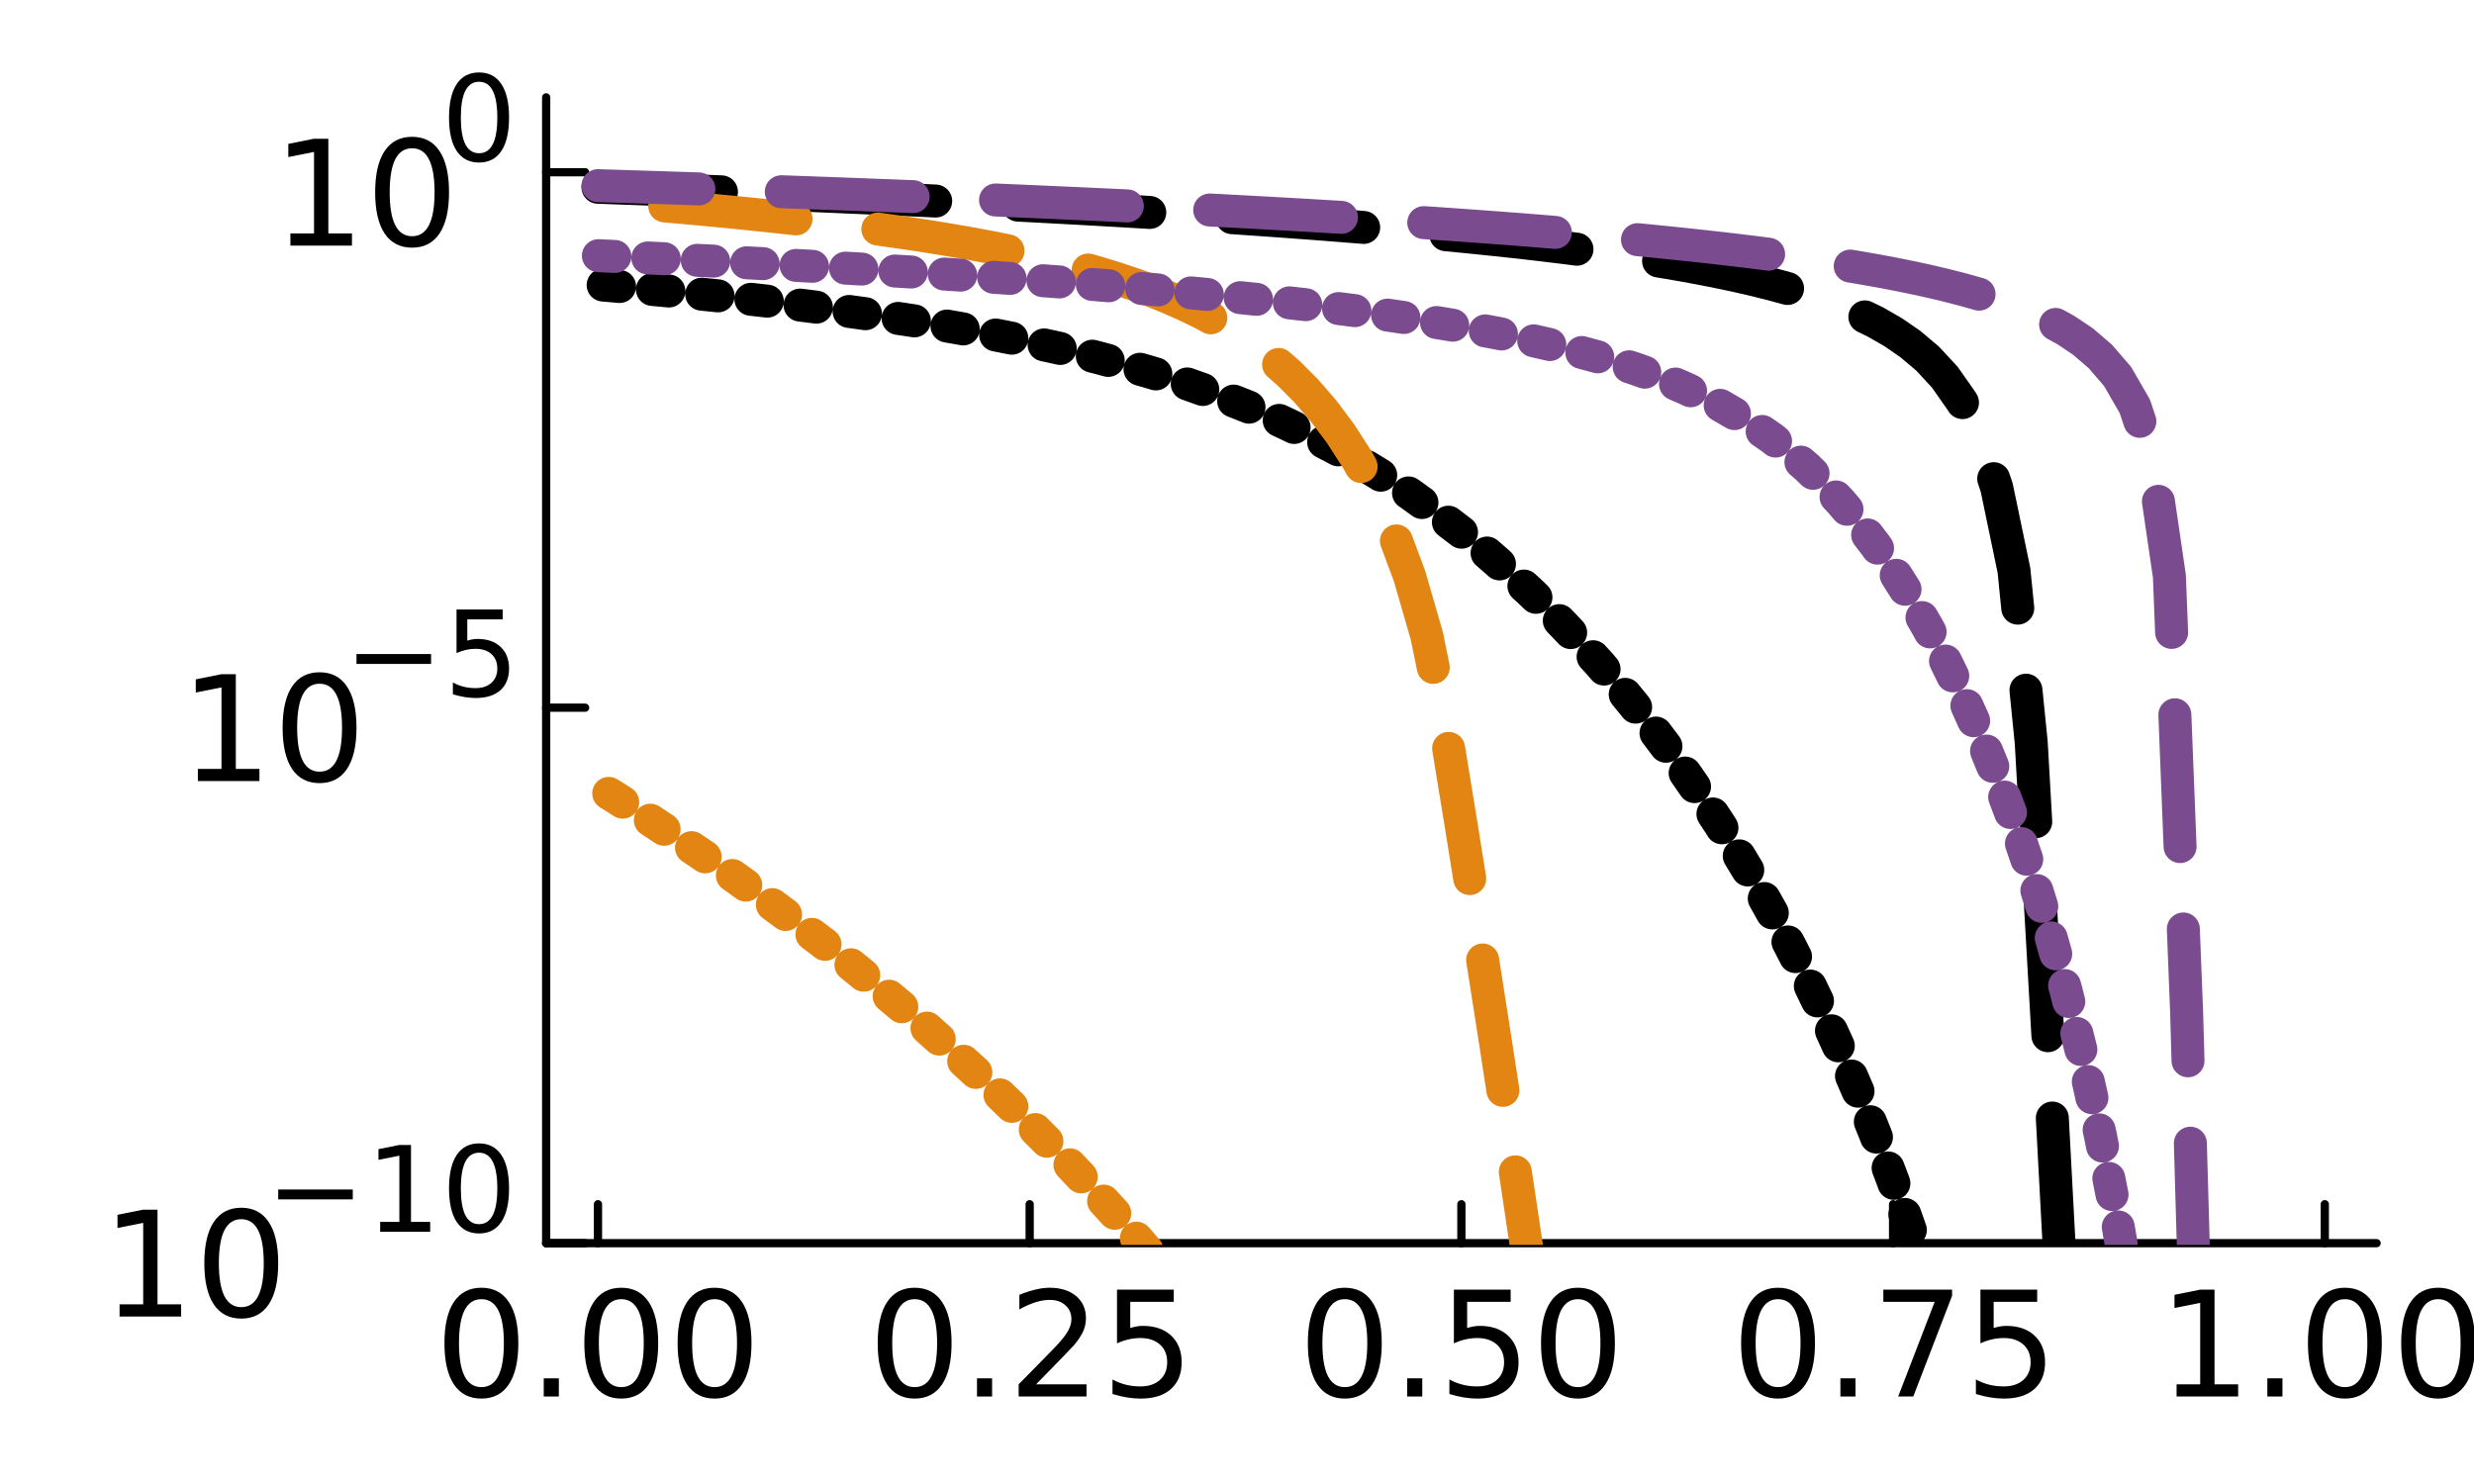 <?xml version="1.0" encoding="utf-8"?>
<svg xmlns="http://www.w3.org/2000/svg" xmlns:xlink="http://www.w3.org/1999/xlink" width="300" height="180" viewBox="0 0 1200 720">
<rect x="0" y="0" width="1200" height="720" fill="#333333" stroke="none"/>
<defs>
  <clipPath id="clip670">
    <rect x="0" y="0" width="1200" height="720"/>
  </clipPath>
</defs>
<path clip-path="url(#clip670)" d="
M0 720 L1200 720 L1200 0 L0 0  Z
  " fill="#ffffff" fill-rule="evenodd" fill-opacity="1"/>
<defs>
  <clipPath id="clip671">
    <rect x="240" y="0" width="841" height="720"/>
  </clipPath>
</defs>
<path clip-path="url(#clip670)" d="
M264.915 603.152 L1152.76 603.152 L1152.76 47.244 L264.915 47.244  Z
  " fill="#ffffff" fill-rule="evenodd" fill-opacity="1"/>
<defs>
  <clipPath id="clip672">
    <rect x="264" y="47" width="889" height="557"/>
  </clipPath>
</defs>
<polyline clip-path="url(#clip670)" style="stroke:#000000; stroke-linecap:round; stroke-linejoin:round; stroke-width:4; stroke-opacity:1; fill:none" points="
  264.915,603.152 1152.76,603.152 
  "/>
<polyline clip-path="url(#clip670)" style="stroke:#000000; stroke-linecap:round; stroke-linejoin:round; stroke-width:4; stroke-opacity:1; fill:none" points="
  290.043,603.152 290.043,584.254 
  "/>
<polyline clip-path="url(#clip670)" style="stroke:#000000; stroke-linecap:round; stroke-linejoin:round; stroke-width:4; stroke-opacity:1; fill:none" points="
  499.439,603.152 499.439,584.254 
  "/>
<polyline clip-path="url(#clip670)" style="stroke:#000000; stroke-linecap:round; stroke-linejoin:round; stroke-width:4; stroke-opacity:1; fill:none" points="
  708.836,603.152 708.836,584.254 
  "/>
<polyline clip-path="url(#clip670)" style="stroke:#000000; stroke-linecap:round; stroke-linejoin:round; stroke-width:4; stroke-opacity:1; fill:none" points="
  918.232,603.152 918.232,584.254 
  "/>
<polyline clip-path="url(#clip670)" style="stroke:#000000; stroke-linecap:round; stroke-linejoin:round; stroke-width:4; stroke-opacity:1; fill:none" points="
  1127.63,603.152 1127.63,584.254 
  "/>
<path clip-path="url(#clip670)" d="M233.498 630.33 Q228.081 630.33 225.338 635.677 Q222.63 640.99 222.63 651.684 Q222.63 662.344 225.338 667.691 Q228.081 673.003 233.498 673.003 Q238.949 673.003 241.658 667.691 Q244.401 662.344 244.401 651.684 Q244.401 640.99 241.658 635.677 Q238.949 630.33 233.498 630.33 M233.498 624.774 Q242.213 624.774 246.796 631.684 Q251.414 638.559 251.414 651.684 Q251.414 664.774 246.796 671.684 Q242.213 678.559 233.498 678.559 Q224.783 678.559 220.165 671.684 Q215.581 664.774 215.581 651.684 Q215.581 638.559 220.165 631.684 Q224.783 624.774 233.498 624.774 Z" fill="#000000" fill-rule="evenodd" fill-opacity="1" /><path clip-path="url(#clip670)" d="M263.741 668.732 L271.067 668.732 L271.067 677.552 L263.741 677.552 L263.741 668.732 Z" fill="#000000" fill-rule="evenodd" fill-opacity="1" /><path clip-path="url(#clip670)" d="M301.345 630.33 Q295.928 630.33 293.185 635.677 Q290.477 640.99 290.477 651.684 Q290.477 662.344 293.185 667.691 Q295.928 673.003 301.345 673.003 Q306.796 673.003 309.504 667.691 Q312.247 662.344 312.247 651.684 Q312.247 640.99 309.504 635.677 Q306.796 630.33 301.345 630.33 M301.345 624.774 Q310.06 624.774 314.643 631.684 Q319.261 638.559 319.261 651.684 Q319.261 664.774 314.643 671.684 Q310.06 678.559 301.345 678.559 Q292.63 678.559 288.011 671.684 Q283.428 664.774 283.428 651.684 Q283.428 638.559 288.011 631.684 Q292.63 624.774 301.345 624.774 Z" fill="#000000" fill-rule="evenodd" fill-opacity="1" /><path clip-path="url(#clip670)" d="M346.588 630.33 Q341.171 630.33 338.428 635.677 Q335.72 640.99 335.72 651.684 Q335.72 662.344 338.428 667.691 Q341.171 673.003 346.588 673.003 Q352.039 673.003 354.747 667.691 Q357.49 662.344 357.49 651.684 Q357.49 640.99 354.747 635.677 Q352.039 630.33 346.588 630.33 M346.588 624.774 Q355.303 624.774 359.886 631.684 Q364.504 638.559 364.504 651.684 Q364.504 664.774 359.886 671.684 Q355.303 678.559 346.588 678.559 Q337.872 678.559 333.254 671.684 Q328.671 664.774 328.671 651.684 Q328.671 638.559 333.254 631.684 Q337.872 624.774 346.588 624.774 Z" fill="#000000" fill-rule="evenodd" fill-opacity="1" /><path clip-path="url(#clip670)" d="M443.641 630.33 Q438.224 630.33 435.481 635.677 Q432.773 640.99 432.773 651.684 Q432.773 662.344 435.481 667.691 Q438.224 673.003 443.641 673.003 Q449.092 673.003 451.8 667.691 Q454.544 662.344 454.544 651.684 Q454.544 640.99 451.8 635.677 Q449.092 630.33 443.641 630.33 M443.641 624.774 Q452.356 624.774 456.939 631.684 Q461.557 638.559 461.557 651.684 Q461.557 664.774 456.939 671.684 Q452.356 678.559 443.641 678.559 Q434.926 678.559 430.308 671.684 Q425.724 664.774 425.724 651.684 Q425.724 638.559 430.308 631.684 Q434.926 624.774 443.641 624.774 Z" fill="#000000" fill-rule="evenodd" fill-opacity="1" /><path clip-path="url(#clip670)" d="M473.884 668.732 L481.21 668.732 L481.21 677.552 L473.884 677.552 L473.884 668.732 Z" fill="#000000" fill-rule="evenodd" fill-opacity="1" /><path clip-path="url(#clip670)" d="M502.529 671.649 L527.008 671.649 L527.008 677.552 L494.092 677.552 L494.092 671.649 Q498.085 667.517 504.96 660.573 Q511.87 653.594 513.64 651.58 Q517.008 647.795 518.328 645.191 Q519.682 642.552 519.682 640.017 Q519.682 635.885 516.765 633.281 Q513.883 630.677 509.231 630.677 Q505.932 630.677 502.252 631.823 Q498.606 632.969 494.439 635.295 L494.439 628.212 Q498.675 626.51 502.356 625.642 Q506.036 624.774 509.092 624.774 Q517.147 624.774 521.939 628.802 Q526.731 632.83 526.731 639.566 Q526.731 642.76 525.515 645.642 Q524.335 648.49 521.175 652.378 Q520.307 653.385 515.654 658.212 Q511.002 663.003 502.529 671.649 Z" fill="#000000" fill-rule="evenodd" fill-opacity="1" /><path clip-path="url(#clip670)" d="M541.8 625.712 L569.335 625.712 L569.335 631.615 L548.224 631.615 L548.224 644.323 Q549.751 643.802 551.279 643.559 Q552.807 643.281 554.335 643.281 Q563.015 643.281 568.085 648.038 Q573.154 652.795 573.154 660.92 Q573.154 669.288 567.946 673.941 Q562.737 678.559 553.258 678.559 Q549.994 678.559 546.592 678.003 Q543.224 677.448 539.613 676.337 L539.613 669.288 Q542.738 670.989 546.071 671.823 Q549.404 672.656 553.119 672.656 Q559.126 672.656 562.633 669.496 Q566.14 666.337 566.14 660.92 Q566.14 655.503 562.633 652.344 Q559.126 649.184 553.119 649.184 Q550.307 649.184 547.494 649.809 Q544.717 650.434 541.8 651.753 L541.8 625.712 Z" fill="#000000" fill-rule="evenodd" fill-opacity="1" /><path clip-path="url(#clip670)" d="M652.291 630.33 Q646.874 630.33 644.131 635.677 Q641.423 640.99 641.423 651.684 Q641.423 662.344 644.131 667.691 Q646.874 673.003 652.291 673.003 Q657.742 673.003 660.45 667.691 Q663.193 662.344 663.193 651.684 Q663.193 640.99 660.45 635.677 Q657.742 630.33 652.291 630.33 M652.291 624.774 Q661.006 624.774 665.589 631.684 Q670.207 638.559 670.207 651.684 Q670.207 664.774 665.589 671.684 Q661.006 678.559 652.291 678.559 Q643.575 678.559 638.957 671.684 Q634.374 664.774 634.374 651.684 Q634.374 638.559 638.957 631.684 Q643.575 624.774 652.291 624.774 Z" fill="#000000" fill-rule="evenodd" fill-opacity="1" /><path clip-path="url(#clip670)" d="M682.534 668.732 L689.86 668.732 L689.86 677.552 L682.534 677.552 L682.534 668.732 Z" fill="#000000" fill-rule="evenodd" fill-opacity="1" /><path clip-path="url(#clip670)" d="M705.207 625.712 L732.742 625.712 L732.742 631.615 L711.631 631.615 L711.631 644.323 Q713.158 643.802 714.686 643.559 Q716.214 643.281 717.742 643.281 Q726.422 643.281 731.492 648.038 Q736.561 652.795 736.561 660.92 Q736.561 669.288 731.353 673.941 Q726.144 678.559 716.665 678.559 Q713.401 678.559 709.999 678.003 Q706.631 677.448 703.02 676.337 L703.02 669.288 Q706.145 670.989 709.478 671.823 Q712.811 672.656 716.526 672.656 Q722.533 672.656 726.04 669.496 Q729.547 666.337 729.547 660.92 Q729.547 655.503 726.04 652.344 Q722.533 649.184 716.526 649.184 Q713.714 649.184 710.901 649.809 Q708.124 650.434 705.207 651.753 L705.207 625.712 Z" fill="#000000" fill-rule="evenodd" fill-opacity="1" /><path clip-path="url(#clip670)" d="M765.38 630.33 Q759.964 630.33 757.221 635.677 Q754.512 640.99 754.512 651.684 Q754.512 662.344 757.221 667.691 Q759.964 673.003 765.38 673.003 Q770.832 673.003 773.54 667.691 Q776.283 662.344 776.283 651.684 Q776.283 640.99 773.54 635.677 Q770.832 630.33 765.38 630.33 M765.38 624.774 Q774.096 624.774 778.679 631.684 Q783.297 638.559 783.297 651.684 Q783.297 664.774 778.679 671.684 Q774.096 678.559 765.38 678.559 Q756.665 678.559 752.047 671.684 Q747.464 664.774 747.464 651.684 Q747.464 638.559 752.047 631.684 Q756.665 624.774 765.38 624.774 Z" fill="#000000" fill-rule="evenodd" fill-opacity="1" /><path clip-path="url(#clip670)" d="M862.434 630.33 Q857.017 630.33 854.274 635.677 Q851.566 640.99 851.566 651.684 Q851.566 662.344 854.274 667.691 Q857.017 673.003 862.434 673.003 Q867.885 673.003 870.593 667.691 Q873.336 662.344 873.336 651.684 Q873.336 640.99 870.593 635.677 Q867.885 630.33 862.434 630.33 M862.434 624.774 Q871.149 624.774 875.732 631.684 Q880.35 638.559 880.35 651.684 Q880.35 664.774 875.732 671.684 Q871.149 678.559 862.434 678.559 Q853.718 678.559 849.1 671.684 Q844.517 664.774 844.517 651.684 Q844.517 638.559 849.1 631.684 Q853.718 624.774 862.434 624.774 Z" fill="#000000" fill-rule="evenodd" fill-opacity="1" /><path clip-path="url(#clip670)" d="M892.677 668.732 L900.003 668.732 L900.003 677.552 L892.677 677.552 L892.677 668.732 Z" fill="#000000" fill-rule="evenodd" fill-opacity="1" /><path clip-path="url(#clip670)" d="M913.51 625.712 L946.843 625.712 L946.843 628.698 L928.024 677.552 L920.697 677.552 L938.405 631.615 L913.51 631.615 L913.51 625.712 Z" fill="#000000" fill-rule="evenodd" fill-opacity="1" /><path clip-path="url(#clip670)" d="M960.593 625.712 L988.127 625.712 L988.127 631.615 L967.016 631.615 L967.016 644.323 Q968.544 643.802 970.072 643.559 Q971.6 643.281 973.127 643.281 Q981.808 643.281 986.877 648.038 Q991.947 652.795 991.947 660.92 Q991.947 669.288 986.739 673.941 Q981.53 678.559 972.051 678.559 Q968.787 678.559 965.384 678.003 Q962.016 677.448 958.405 676.337 L958.405 669.288 Q961.53 670.989 964.864 671.823 Q968.197 672.656 971.912 672.656 Q977.919 672.656 981.426 669.496 Q984.933 666.337 984.933 660.92 Q984.933 655.503 981.426 652.344 Q977.919 649.184 971.912 649.184 Q969.1 649.184 966.287 649.809 Q963.509 650.434 960.593 651.753 L960.593 625.712 Z" fill="#000000" fill-rule="evenodd" fill-opacity="1" /><path clip-path="url(#clip670)" d="M1055.74 671.649 L1067.19 671.649 L1067.19 632.101 L1054.73 634.601 L1054.73 628.212 L1067.13 625.712 L1074.14 625.712 L1074.14 671.649 L1085.6 671.649 L1085.6 677.552 L1055.74 677.552 L1055.74 671.649 Z" fill="#000000" fill-rule="evenodd" fill-opacity="1" /><path clip-path="url(#clip670)" d="M1099.76 668.732 L1107.09 668.732 L1107.09 677.552 L1099.76 677.552 L1099.76 668.732 Z" fill="#000000" fill-rule="evenodd" fill-opacity="1" /><path clip-path="url(#clip670)" d="M1137.37 630.33 Q1131.95 630.33 1129.21 635.677 Q1126.5 640.99 1126.5 651.684 Q1126.5 662.344 1129.21 667.691 Q1131.95 673.003 1137.37 673.003 Q1142.82 673.003 1145.53 667.691 Q1148.27 662.344 1148.27 651.684 Q1148.27 640.99 1145.53 635.677 Q1142.82 630.33 1137.37 630.33 M1137.37 624.774 Q1146.08 624.774 1150.67 631.684 Q1155.28 638.559 1155.28 651.684 Q1155.28 664.774 1150.67 671.684 Q1146.08 678.559 1137.37 678.559 Q1128.65 678.559 1124.03 671.684 Q1119.45 664.774 1119.45 651.684 Q1119.45 638.559 1124.03 631.684 Q1128.65 624.774 1137.37 624.774 Z" fill="#000000" fill-rule="evenodd" fill-opacity="1" /><path clip-path="url(#clip670)" d="M1182.61 630.33 Q1177.19 630.33 1174.45 635.677 Q1171.74 640.99 1171.74 651.684 Q1171.74 662.344 1174.45 667.691 Q1177.19 673.003 1182.61 673.003 Q1188.06 673.003 1190.77 667.691 Q1193.51 662.344 1193.51 651.684 Q1193.51 640.99 1190.77 635.677 Q1188.06 630.33 1182.61 630.33 M1182.61 624.774 Q1191.33 624.774 1195.91 631.684 Q1200.53 638.559 1200.53 651.684 Q1200.53 664.774 1195.91 671.684 Q1191.33 678.559 1182.61 678.559 Q1173.9 678.559 1169.28 671.684 Q1164.69 664.774 1164.69 651.684 Q1164.69 638.559 1169.28 631.684 Q1173.9 624.774 1182.61 624.774 Z" fill="#000000" fill-rule="evenodd" fill-opacity="1" /><polyline clip-path="url(#clip670)" style="stroke:#000000; stroke-linecap:round; stroke-linejoin:round; stroke-width:4; stroke-opacity:1; fill:none" points="
  264.915,603.152 264.915,47.244 
  "/>
<polyline clip-path="url(#clip670)" style="stroke:#000000; stroke-linecap:round; stroke-linejoin:round; stroke-width:4; stroke-opacity:1; fill:none" points="
  264.915,603.152 283.813,603.152 
  "/>
<polyline clip-path="url(#clip670)" style="stroke:#000000; stroke-linecap:round; stroke-linejoin:round; stroke-width:4; stroke-opacity:1; fill:none" points="
  264.915,343.357 283.813,343.357 
  "/>
<polyline clip-path="url(#clip670)" style="stroke:#000000; stroke-linecap:round; stroke-linejoin:round; stroke-width:4; stroke-opacity:1; fill:none" points="
  264.915,83.562 283.813,83.562 
  "/>
<path clip-path="url(#clip670)" d="M57.999 632.841 L69.457 632.841 L69.457 593.292 L56.992 595.792 L56.992 589.403 L69.388 586.903 L76.402 586.903 L76.402 632.841 L87.86 632.841 L87.86 638.743 L57.999 638.743 L57.999 632.841 Z" fill="#000000" fill-rule="evenodd" fill-opacity="1" /><path clip-path="url(#clip670)" d="M117.027 591.521 Q111.61 591.521 108.867 596.868 Q106.159 602.181 106.159 612.875 Q106.159 623.535 108.867 628.882 Q111.61 634.195 117.027 634.195 Q122.478 634.195 125.186 628.882 Q127.929 623.535 127.929 612.875 Q127.929 602.181 125.186 596.868 Q122.478 591.521 117.027 591.521 M117.027 585.966 Q125.742 585.966 130.325 592.875 Q134.943 599.75 134.943 612.875 Q134.943 625.966 130.325 632.875 Q125.742 639.75 117.027 639.75 Q108.311 639.75 103.693 632.875 Q99.11 625.966 99.11 612.875 Q99.11 599.75 103.693 592.875 Q108.311 585.966 117.027 585.966 Z" fill="#000000" fill-rule="evenodd" fill-opacity="1" /><path clip-path="url(#clip670)" d="M134.943 577.118 L171.11 577.118 L171.11 581.914 L134.943 581.914 L134.943 577.118 Z" fill="#000000" fill-rule="evenodd" fill-opacity="1" /><path clip-path="url(#clip670)" d="M184.398 592.832 L193.708 592.832 L193.708 560.699 L183.58 562.73 L183.58 557.539 L193.652 555.508 L199.35 555.508 L199.35 592.832 L208.66 592.832 L208.66 597.628 L184.398 597.628 L184.398 592.832 Z" fill="#000000" fill-rule="evenodd" fill-opacity="1" /><path clip-path="url(#clip670)" d="M232.358 559.26 Q227.957 559.26 225.728 563.604 Q223.528 567.921 223.528 576.61 Q223.528 585.271 225.728 589.616 Q227.957 593.932 232.358 593.932 Q236.787 593.932 238.988 589.616 Q241.216 585.271 241.216 576.61 Q241.216 567.921 238.988 563.604 Q236.787 559.26 232.358 559.26 M232.358 554.746 Q239.439 554.746 243.163 560.36 Q246.915 565.946 246.915 576.61 Q246.915 587.246 243.163 592.86 Q239.439 598.446 232.358 598.446 Q225.277 598.446 221.525 592.86 Q217.801 587.246 217.801 576.61 Q217.801 565.946 221.525 560.36 Q225.277 554.746 232.358 554.746 Z" fill="#000000" fill-rule="evenodd" fill-opacity="1" /><path clip-path="url(#clip670)" d="M95.972 373.046 L107.43 373.046 L107.43 333.497 L94.965 335.997 L94.965 329.608 L107.361 327.108 L114.375 327.108 L114.375 373.046 L125.833 373.046 L125.833 378.948 L95.972 378.948 L95.972 373.046 Z" fill="#000000" fill-rule="evenodd" fill-opacity="1" /><path clip-path="url(#clip670)" d="M154.999 331.726 Q149.583 331.726 146.84 337.073 Q144.131 342.386 144.131 353.08 Q144.131 363.74 146.84 369.087 Q149.583 374.4 154.999 374.4 Q160.451 374.4 163.159 369.087 Q165.902 363.74 165.902 353.08 Q165.902 342.386 163.159 337.073 Q160.451 331.726 154.999 331.726 M154.999 326.171 Q163.715 326.171 168.298 333.08 Q172.916 339.955 172.916 353.08 Q172.916 366.171 168.298 373.08 Q163.715 379.955 154.999 379.955 Q146.284 379.955 141.666 373.08 Q137.083 366.171 137.083 353.08 Q137.083 339.955 141.666 333.08 Q146.284 326.171 154.999 326.171 Z" fill="#000000" fill-rule="evenodd" fill-opacity="1" /><path clip-path="url(#clip670)" d="M172.916 317.323 L209.083 317.323 L209.083 322.119 L172.916 322.119 L172.916 317.323 Z" fill="#000000" fill-rule="evenodd" fill-opacity="1" /><path clip-path="url(#clip670)" d="M221.44 295.713 L243.812 295.713 L243.812 300.509 L226.659 300.509 L226.659 310.834 Q227.9 310.411 229.142 310.213 Q230.383 309.988 231.624 309.988 Q238.677 309.988 242.796 313.853 Q246.915 317.718 246.915 324.319 Q246.915 331.118 242.683 334.899 Q238.452 338.651 230.75 338.651 Q228.098 338.651 225.333 338.199 Q222.597 337.748 219.663 336.845 L219.663 331.118 Q222.202 332.501 224.91 333.178 Q227.618 333.855 230.637 333.855 Q235.518 333.855 238.367 331.288 Q241.216 328.72 241.216 324.319 Q241.216 319.918 238.367 317.351 Q235.518 314.784 230.637 314.784 Q228.352 314.784 226.067 315.292 Q223.81 315.799 221.44 316.871 L221.44 295.713 Z" fill="#000000" fill-rule="evenodd" fill-opacity="1" /><path clip-path="url(#clip670)" d="M140.857 113.251 L152.315 113.251 L152.315 73.702 L139.85 76.202 L139.85 69.813 L152.246 67.313 L159.259 67.313 L159.259 113.251 L170.718 113.251 L170.718 119.153 L140.857 119.153 L140.857 113.251 Z" fill="#000000" fill-rule="evenodd" fill-opacity="1" /><path clip-path="url(#clip670)" d="M199.884 71.931 Q194.468 71.931 191.724 77.278 Q189.016 82.591 189.016 93.285 Q189.016 103.945 191.724 109.292 Q194.468 114.605 199.884 114.605 Q205.336 114.605 208.044 109.292 Q210.787 103.945 210.787 93.285 Q210.787 82.591 208.044 77.278 Q205.336 71.931 199.884 71.931 M199.884 66.376 Q208.599 66.376 213.183 73.285 Q217.801 80.16 217.801 93.285 Q217.801 106.376 213.183 113.285 Q208.599 120.16 199.884 120.16 Q191.169 120.16 186.551 113.285 Q181.968 106.376 181.968 93.285 Q181.968 80.16 186.551 73.285 Q191.169 66.376 199.884 66.376 Z" fill="#000000" fill-rule="evenodd" fill-opacity="1" /><path clip-path="url(#clip670)" d="M232.358 39.67 Q227.957 39.67 225.728 44.014 Q223.528 48.331 223.528 57.02 Q223.528 65.681 225.728 70.026 Q227.957 74.342 232.358 74.342 Q236.787 74.342 238.988 70.026 Q241.216 65.681 241.216 57.02 Q241.216 48.331 238.988 44.014 Q236.787 39.67 232.358 39.67 M232.358 35.156 Q239.439 35.156 243.163 40.77 Q246.915 46.356 246.915 57.02 Q246.915 67.656 243.163 73.27 Q239.439 78.856 232.358 78.856 Q225.277 78.856 221.525 73.27 Q217.801 67.656 217.801 57.02 Q217.801 46.356 221.525 40.77 Q225.277 35.156 232.358 35.156 Z" fill="#000000" fill-rule="evenodd" fill-opacity="1" /><polyline clip-path="url(#clip672)" style="stroke:#000000; stroke-linecap:round; stroke-linejoin:round; stroke-width:16; stroke-opacity:1; fill:none" stroke-dasharray="8, 16" points="
  1127.63,4063.71 1119.25,4017.15 1110.88,4031.65 1102.5,4371.85 1094.12,4965.87 1085.75,4377.52 1077.37,3874.08 1069,3439.86 1060.62,3059.23 1052.25,2720.72 
  1043.87,2416.06 1035.49,2139.12 1027.12,1885.29 1018.74,1651.01 1010.37,1433.49 1001.99,1230.49 993.615,1040.19 985.239,872.251 976.863,802.129 968.487,754.51 
  960.111,715.307 951.735,681.046 943.36,650.429 934.984,622.471 926.608,596.777 918.232,573.017 909.856,550.867 901.48,530.006 893.104,510.566 884.729,492.185 
  876.353,474.805 867.977,458.371 859.601,442.822 851.225,427.867 842.849,413.96 834.473,400.43 826.098,387.66 817.722,375.559 809.346,363.771 800.97,352.663 
  792.594,342.137 784.218,331.874 775.842,322.031 767.467,312.898 759.091,303.99 750.715,295.302 742.339,287.242 733.963,279.554 725.587,272.062 717.211,264.764 
  708.836,258.154 700.46,251.753 692.084,245.528 683.708,239.482 675.332,234.076 666.956,228.831 658.58,223.747 650.205,218.825 641.829,214.413 633.453,210.195 
  625.077,206.12 616.701,202.188 608.325,198.546 599.949,195.206 591.574,191.988 583.198,188.889 574.822,185.908 566.446,183.165 558.07,180.64 549.694,178.209 
  541.318,175.869 532.943,173.619 524.567,171.455 516.191,169.48 507.815,167.634 499.439,165.854 491.063,164.139 482.687,162.485 474.312,160.89 465.936,159.351 
  457.56,157.879 449.184,156.546 440.808,155.257 432.432,154.009 424.056,152.8 415.681,151.63 407.305,150.496 398.929,149.397 390.553,148.332 382.177,147.298 
  373.801,146.296 365.425,145.34 357.05,144.447 348.674,143.578 340.298,142.731 331.922,141.907 323.546,141.103 315.17,140.32 306.794,139.557 298.419,138.812 
  290.043,138.086 
  "/>
<polyline clip-path="url(#clip672)" style="stroke:#000000; stroke-linecap:round; stroke-linejoin:round; stroke-width:16; stroke-opacity:1; fill:none" stroke-dasharray="64, 40" points="
  1127.63,3068.66 1119.25,3051.23 1110.88,3092.68 1102.5,3741.71 1094.12,3614.2 1085.75,3192.74 1077.37,2807.55 1069,2465.92 1060.62,2161.64 1052.25,1888.19 
  1043.87,1640.25 1035.49,1413.64 1027.12,1205.1 1018.74,1012.08 1010.37,832.52 1001.99,664.819 993.615,507.701 985.239,360.289 976.863,276.734 968.487,236.52 
  960.111,211.738 951.735,195.016 943.36,183.046 934.984,174.004 926.608,166.926 918.232,161.151 909.856,156.338 901.48,152.241 893.104,148.681 884.729,145.523 
  876.353,142.75 867.977,140.215 859.601,137.945 851.225,135.839 842.849,133.916 834.473,132.133 826.098,130.458 817.722,128.903 809.346,127.447 800.97,126.067 
  792.594,124.757 784.218,123.521 775.842,122.354 767.467,121.237 759.091,120.167 750.715,119.141 742.339,118.156 733.963,117.22 725.587,116.319 717.211,115.45 
  708.836,114.61 700.46,113.798 692.084,113.012 683.708,112.25 675.332,111.512 666.956,110.802 658.58,110.113 650.205,109.443 641.829,108.791 633.453,108.156 
  625.077,107.537 616.701,106.934 608.325,106.346 599.949,105.772 591.574,105.211 583.198,104.664 574.822,104.129 566.446,103.606 558.07,103.094 549.694,102.596 
  541.318,102.108 532.943,101.63 524.567,101.161 516.191,100.702 507.815,100.251 499.439,99.809 491.063,99.375 482.687,98.949 474.312,98.53 465.936,98.119 
  457.56,97.716 449.184,97.319 440.808,96.928 432.432,96.545 424.056,96.167 415.681,95.796 407.305,95.431 398.929,95.071 390.553,94.717 382.177,94.368 
  373.801,94.025 365.425,93.687 357.05,93.353 348.674,93.025 340.298,92.701 331.922,92.382 323.546,92.068 315.17,91.757 306.794,91.451 298.419,91.15 
  290.043,90.852 
  "/>
<polyline clip-path="url(#clip672)" style="stroke:#e38512; stroke-linecap:round; stroke-linejoin:round; stroke-width:16; stroke-opacity:1; fill:none" stroke-dasharray="8, 16" points="
  1127.63,7367.54 1119.25,7320.69 1110.88,7334.87 1102.5,7674.66 1094.12,8267.16 1085.75,7678.94 1077.37,7175.52 1069,6741.26 1060.62,6360.53 1052.25,6021.88 
  1043.87,5717.03 1035.49,5439.88 1027.12,5185.81 1018.74,4951.27 1010.37,4733.47 1001.99,4530.16 993.615,4339.53 985.239,4160.08 976.863,3990.56 968.487,3829.92 
  960.111,3677.28 951.735,3531.87 943.36,3393.03 934.984,3260.19 926.608,3132.85 918.232,3010.56 909.856,2892.94 901.48,2779.64 893.104,2670.36 884.729,2564.81 
  876.353,2462.74 867.977,2363.94 859.601,2268.2 851.225,2175.33 842.849,2085.16 834.473,1997.54 826.098,1912.33 817.722,1829.4 809.346,1748.62 800.97,1669.9 
  792.594,1593.12 784.218,1518.19 775.842,1445.02 767.467,1373.54 759.091,1303.66 750.715,1235.31 742.339,1168.44 733.963,1102.97 725.587,1038.84 717.211,976.01 
  708.836,914.419 700.46,865.357 692.084,835.545 683.708,811.99 675.332,791.67 666.956,773.432 658.58,756.657 650.205,741.024 641.829,726.273 633.453,712.325 
  625.077,699.008 616.701,686.243 608.325,673.955 599.949,662.209 591.574,650.811 583.198,639.776 574.822,629.132 566.446,618.757 558.07,608.706 549.694,598.955 
  541.318,589.332 532.943,580.169 524.567,571.129 516.191,562.202 507.815,553.698 499.439,545.318 491.063,537.039 482.687,528.96 474.312,521.195 465.936,513.52 
  457.56,505.932 449.184,498.437 440.808,491.328 432.432,484.297 424.056,477.344 415.681,470.466 407.305,463.663 398.929,457.209 390.553,450.84 382.177,444.537 
  373.801,438.3 365.425,432.128 357.05,426.021 348.674,420.251 340.298,414.54 331.922,408.886 323.546,403.289 315.17,397.747 306.794,392.26 298.419,386.862 
  290.043,381.742 
  "/>
<polyline clip-path="url(#clip672)" style="stroke:#e38512; stroke-linecap:round; stroke-linejoin:round; stroke-width:16; stroke-opacity:1; fill:none" stroke-dasharray="64, 40" points="
  1127.63,5844.89 1119.25,5826.1 1110.88,5864.97 1102.5,6486.89 1094.12,6370.8 1085.75,5957.31 1077.37,5578.26 1069,5241.5 1060.62,4941.14 1052.25,4670.84 
  1043.87,4425.42 1035.49,4200.78 1027.12,3993.71 1018.74,3801.66 1010.37,3622.6 1001.99,3454.86 993.615,3297.09 985.239,3148.15 976.863,3007.09 968.487,2873.11 
  960.111,2745.53 951.735,2623.74 943.36,2507.25 934.984,2395.59 926.608,2288.38 918.232,2185.28 909.856,2085.96 901.48,1990.17 893.104,1897.66 884.729,1808.2 
  876.353,1721.61 867.977,1637.69 859.601,1556.3 851.225,1477.27 842.849,1400.49 834.473,1325.82 826.098,1253.15 817.722,1182.38 809.346,1113.42 800.97,1046.18 
  792.594,980.574 784.218,916.533 775.842,853.988 767.467,792.876 759.091,733.14 750.715,674.726 742.339,617.587 733.963,561.678 725.587,506.959 717.211,453.397 
  708.836,400.964 700.46,349.645 692.084,308.56 683.708,279.584 675.332,257.062 666.956,238.717 658.58,223.376 650.205,210.353 641.829,199.176 633.453,189.527 
  625.077,181.122 616.701,173.778 608.325,167.306 599.949,161.606 591.574,156.528 583.198,151.99 574.822,147.915 566.446,144.229 558.07,140.871 549.694,137.835 
  541.318,135.038 532.943,132.462 524.567,130.088 516.191,127.883 507.815,125.82 499.439,123.914 491.063,122.111 482.687,120.417 474.312,118.836 465.936,117.334 
  457.56,115.904 449.184,114.552 440.808,113.276 432.432,112.057 424.056,110.889 415.681,109.771 407.305,108.698 398.929,107.676 390.553,106.698 382.177,105.756 
  373.801,104.847 365.425,103.971 357.05,103.125 348.674,102.307 340.298,101.516 331.922,100.749 323.546,100.007 315.17,99.288 306.794,98.595 298.419,97.921 
  290.043,97.266 
  "/>
<polyline clip-path="url(#clip672)" style="stroke:#7a4c8f; stroke-linecap:round; stroke-linejoin:round; stroke-width:16; stroke-opacity:1; fill:none" stroke-dasharray="8, 16" points="
  1127.63,2011.33 1119.25,1965.39 1110.88,1980.51 1102.5,2321.26 1094.12,2914.75 1085.75,2327.54 1077.37,1825.17 1069,1391.98 1060.62,1012.36 1052.25,783.372 
  1043.87,702.72 1035.49,642.79 1027.12,593.262 1018.74,550.682 1010.37,513.366 1001.99,480.136 993.615,450.292 985.239,423.226 976.863,398.662 968.487,376.474 
  960.111,355.901 951.735,337.265 943.36,320.1 934.984,304.323 926.608,289.969 918.232,276.713 909.856,264.741 901.48,253.743 893.104,243.819 884.729,234.837 
  876.353,226.653 867.977,219.433 859.601,212.681 851.225,206.93 842.849,201.576 834.473,196.717 826.098,192.478 817.722,188.523 809.346,184.864 800.97,181.703 
  792.594,178.741 784.218,175.965 775.842,173.361 767.467,171.091 759.091,168.948 750.715,166.921 742.339,165.003 733.963,163.187 725.587,161.498 717.211,159.956 
  708.836,158.485 700.46,157.079 692.084,155.734 683.708,154.447 675.332,153.212 666.956,152.027 658.58,150.889 650.205,149.822 641.829,148.815 633.453,147.842 
  625.077,146.901 616.701,145.991 608.325,145.109 599.949,144.256 591.574,143.428 583.198,142.624 574.822,141.844 566.446,141.086 558.07,140.349 549.694,139.632 
  541.318,138.934 532.943,138.254 524.567,137.591 516.191,136.959 507.815,136.346 499.439,135.748 491.063,135.163 482.687,134.59 474.312,134.03 465.936,133.482 
  457.56,132.945 449.184,132.419 440.808,131.903 432.432,131.397 424.056,130.901 415.681,130.415 407.305,129.937 398.929,129.469 390.553,129.008 382.177,128.556 
  373.801,128.111 365.425,127.675 357.05,127.245 348.674,126.823 340.298,126.407 331.922,125.998 323.546,125.596 315.17,125.2 306.794,124.81 298.419,124.426 
  290.043,124.048 
  "/>
<polyline clip-path="url(#clip672)" style="stroke:#7a4c8f; stroke-linecap:round; stroke-linejoin:round; stroke-width:16; stroke-opacity:1; fill:none" stroke-dasharray="64, 40" points="
  1127.63,1355.91 1119.25,1341.43 1110.88,1384.62 1102.5,2010.9 1094.12,1899.24 1085.75,1490.32 1077.37,1116.18 1069,784.936 1060.62,491.335 1052.25,279.541 
  1043.87,222.237 1035.49,197.143 1027.12,182.644 1018.74,172.925 1010.37,165.744 1001.99,160.116 993.615,155.519 985.239,151.639 976.863,148.313 968.487,145.376 
  960.111,142.758 951.735,140.41 943.36,138.266 934.984,136.302 926.608,134.498 918.232,132.807 909.856,131.242 901.48,129.777 893.104,128.389 884.729,127.075 
  876.353,125.847 867.977,124.675 859.601,123.553 851.225,122.479 842.849,121.46 834.473,120.486 826.098,119.548 817.722,118.644 809.346,117.771 800.97,116.928 
  792.594,116.121 784.218,115.342 775.842,114.586 767.467,113.853 759.091,113.14 750.715,112.448 742.339,111.775 733.963,111.119 725.587,110.486 717.211,109.87 
  708.836,109.27 700.46,108.683 692.084,108.111 683.708,107.551 675.332,107.004 666.956,106.47 658.58,105.947 650.205,105.435 641.829,104.933 633.453,104.442 
  625.077,103.962 616.701,103.494 608.325,103.034 599.949,102.583 591.574,102.14 583.198,101.705 574.822,101.278 566.446,100.859 558.07,100.447 549.694,100.042 
  541.318,99.644 532.943,99.252 524.567,98.867 516.191,98.488 507.815,98.115 499.439,97.748 491.063,97.386 482.687,97.03 474.312,96.68 465.936,96.335 
  457.56,95.994 449.184,95.659 440.808,95.329 432.432,95.003 424.056,94.681 415.681,94.365 407.305,94.052 398.929,93.744 390.553,93.44 382.177,93.14 
  373.801,92.844 365.425,92.552 357.05,92.263 348.674,91.978 340.298,91.697 331.922,91.419 323.546,91.144 315.17,90.873 306.794,90.606 298.419,90.341 
  290.043,90.079 
  "/>
</svg>
